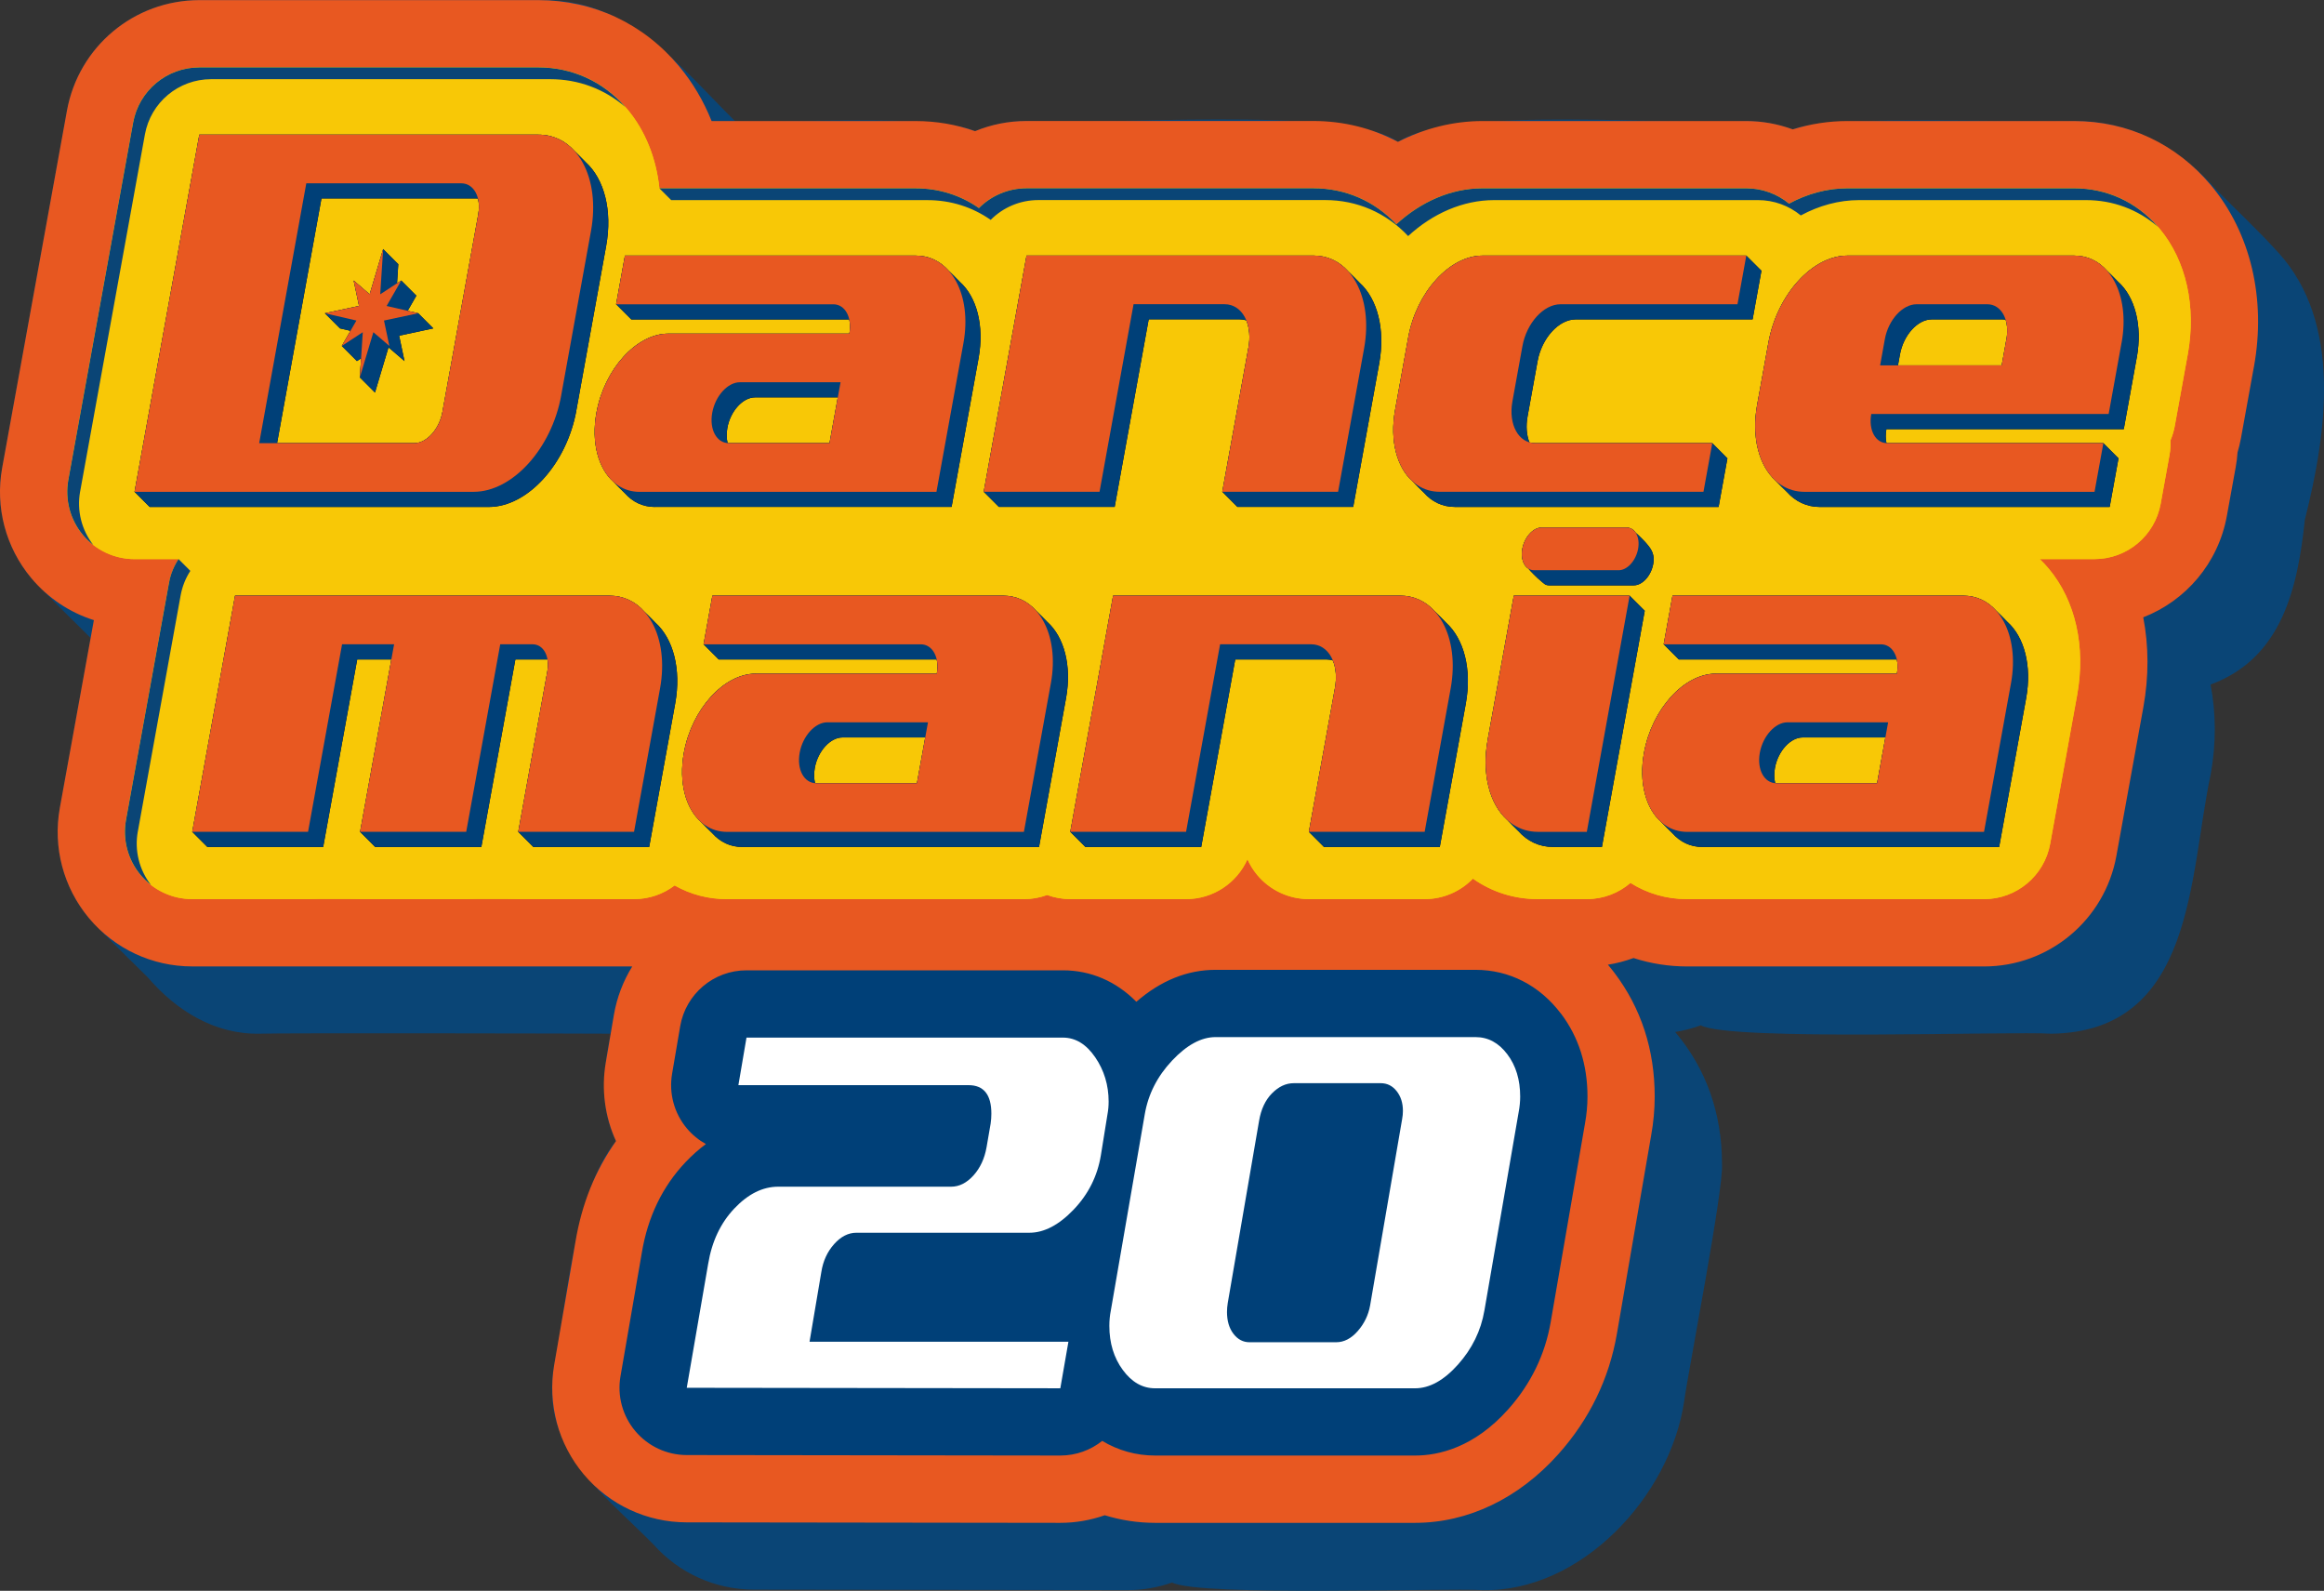 <?xml version="1.0" encoding="UTF-8"?>
<svg id="Layer_2" data-name="Layer 2" xmlns="http://www.w3.org/2000/svg" viewBox="0 0 1381.96 945.72">
  <rect x="0" y="0" width="1381.96" height="945.72" fill="#333333" stroke="none"/>
  <defs>
    <style>
      .cls-1 {
        fill: #004078;
      }

      .cls-2 {
        fill: #f8c806;
      }

      .cls-3 {
        fill: #fff;
      }

      .cls-4 {
        fill: #e85821;
      }

      .cls-5 {
        fill: #0a4576;
      }
    </style>
  </defs>
  <g id="Layer_1-2" data-name="Layer 1">
    <g>
      <path class="cls-5" d="M1354.9,150.3c-11.77-13.09-24.6-25-36.94-37.44-21.73-24.94-50.89-41.38-84.56-40.9-24.2,1.56-146.19-4.36-167.33,4.95-8.8-3.24-18.17-4.95-27.64-4.95-38.52,3.27-174.02-9.81-207.14,12.37-29.91-22.33-183.73-9.06-220.83-12.4-10.68,0-21.03,2.08-30.61,6.05-23.42-10.76-116.68-4.4-142.79-6C403.35,38.6,372.58-1.89,320.2.07c0,0-201.67,0-201.67,0-38.7,0-71.81,27.64-78.71,65.72L1.29,278.1c-4.25,23.4,2.06,47.3,17.3,65.55,11.36,12.3,23.53,23.77,35.31,35.61l-18.31,100.98c-4.24,23.4,2.07,47.29,17.31,65.55,11.27,12.14,23.23,23.57,34.96,35.21,16.86,19.7,39.76,34,66.45,33.51,11.55-.48,199.64-.1,208.84,0-4.56,20.91-6.68,44.34,3.16,63.83-25.09,30.24-28.97,95.39-36.75,133.05-8.97,49.86,28.14,75.46,59.03,106.76,15.16,17.07,36.79,26.83,59.7,26.86q222.2.29,222.24.29c9.03,0,17.98-1.55,26.44-4.52,16.93,8.51,163.37,3.12,184.51,4.52,58.27,1.32,111.72-55.33,120.06-112.62,2.24-16.74,23.6-126.22,22.44-140.82,0-29.96-9.4-56.53-27.83-78.37,5.2-.83,10.31-2.15,15.23-3.97,17.45,9.59,186.04,3.35,208.43,5.01,85.3-1.24,81.79-93.49,94.76-154.16,3.33-18.34,3.23-36.46-.07-53.41,42.31-15.63,51.79-57.02,56.07-97.98,13.3-52.5,22.09-117.18-15.66-158.69Z"/>
      <path class="cls-4" d="M1314.9,110.3c-20.65-24.73-49.59-38.34-81.51-38.34h-134.83c-11.03,0-21.9,1.66-32.5,4.95-8.8-3.24-18.17-4.95-27.64-4.95h-156.85c-17.26,0-34.42,4.29-50.29,12.37-15.27-8.11-32.38-12.4-50.24-12.4h-170.6c-10.68,0-21.03,2.08-30.61,6.04-11.22-3.96-23.12-6-35.31-6h-121.37c-4.76-11.93-11.23-22.89-19.27-32.51C382.67,14.06,352.96.07,320.2.07H118.53C79.82.07,46.72,27.71,39.81,65.79L1.29,278.1c-4.25,23.4,2.06,47.3,17.3,65.55,9.92,11.88,22.85,20.46,37.23,25.01l-20.24,111.58c-4.24,23.4,2.07,47.29,17.31,65.55,15.24,18.26,37.62,28.73,61.41,28.73h261.67c-5.34,8.6-9.13,18.33-10.93,28.86l-4.82,28.27c-2.74,16.03-.53,32.25,6.08,46.7-12.27,17.29-20.34,37.29-24.08,59.7l-12.67,73.34c-4.02,23.29,2.39,47.02,17.6,65.11,15.21,18.09,37.49,28.48,61.12,28.51q222.2.29,222.24.29c9.03,0,17.98-1.55,26.44-4.52,9.64,2.98,19.72,4.52,29.91,4.52h154.6c31.45,0,61.72-14.52,85.25-40.88,18.51-20.75,30.22-44.9,34.81-71.73l20.33-117.69c1.4-7.74,2.11-15.52,2.11-23.13,0-27.76-8.02-52.46-23.85-73.41-1.29-1.7-2.61-3.36-3.98-4.96,5.2-.83,10.31-2.15,15.23-3.97,10.22,3.3,20.98,5.01,31.92,5.01h176.51c38.7,0,71.8-27.64,78.71-65.71l16.05-88.44c3.32-18.34,3.22-36.46-.08-53.41,25.31-9.83,44.64-32.23,49.73-60.3l5.25-28.92c.53-2.9.89-5.82,1.09-8.76.84-2.83,1.53-5.71,2.06-8.61l7.43-40.98c.1-.5.2-1,.29-1.49,7.3-40.29-1.97-79.51-25.43-107.61Z"/>
      <path class="cls-2" d="M1284.2,135.94c-12.92-15.47-30.96-23.98-50.8-23.98h-134.83c-12.1,0-23.9,3.27-34.73,9.12-7.1-5.84-16.06-9.12-25.41-9.12h-156.85c-18.71,0-36.66,7.99-51.24,21.38-13-13.83-30.34-21.4-49.29-21.4h-170.6c-10.97,0-21.05,4.46-28.34,11.78-10.93-7.65-23.82-11.74-37.58-11.74h-152.4c-1.91-17.94-8.36-34.19-18.95-46.88-13.47-16.14-32.29-25.03-52.97-25.03H118.53c-19.34,0-35.91,13.83-39.36,32.86l-38.52,212.31c-2.12,11.67,1.05,23.67,8.65,32.78,7.6,9.1,18.85,14.36,30.71,14.36h26.17c-2.8,4.33-4.8,9.25-5.77,14.59l-25.46,140.4c-2.12,11.67,1.05,23.67,8.65,32.77,7.6,9.1,18.85,14.36,30.7,14.36h68.86c5.46,0,10.69-1.1,15.48-3.11,4.84,2.03,10.09,3.11,15.46,3.11h63.11c5.46,0,10.69-1.1,15.48-3.11,4.84,2.03,10.09,3.11,15.46,3.11h68.86c9,0,17.41-3,24.16-8.13,9.37,5.32,19.96,8.15,31.16,8.15h176.51c4.84,0,9.51-.87,13.84-2.47,4.35,1.59,8.99,2.45,13.73,2.45h68.86c16.05,0,30.19-9.53,36.51-23.65,1.48,3.31,3.43,6.44,5.8,9.29,7.6,9.1,18.85,14.36,30.7,14.36h68.86c11.16,0,21.4-4.62,28.73-12.18,11.21,7.93,24.47,12.18,38.62,12.18h29.05c9.85,0,18.97-3.59,26.02-9.63,9.96,6.29,21.46,9.65,33.68,9.65h176.51c19.34,0,35.9-13.83,39.36-32.86l16.05-88.43c5.2-28.69-.93-56.05-16.81-75.07-1.72-2.06-3.53-3.98-5.43-5.79h32.54c19.34,0,35.9-13.83,39.36-32.86l5.25-28.92c.53-2.94.73-5.91.61-8.85,1.14-2.69,2-5.54,2.54-8.52l7.51-41.41c.07-.35.14-.71.21-1.06,5.18-28.59-.93-55.87-16.77-74.84Z"/>
      <path class="cls-2" d="M1284.2,135.94c-12.92-15.47-30.96-23.98-50.8-23.98h-134.83c-12.1,0-23.9,3.27-34.73,9.12-7.1-5.84-16.06-9.12-25.41-9.12h-156.85c-18.71,0-36.66,7.99-51.24,21.38-13-13.83-30.34-21.4-49.29-21.4h-170.6c-10.97,0-21.05,4.46-28.34,11.78-10.93-7.65-23.82-11.74-37.58-11.74h-152.4c-1.91-17.94-8.36-34.19-18.95-46.88-13.47-16.14-32.29-25.03-52.97-25.03H118.53c-19.34,0-35.91,13.83-39.36,32.86l-38.52,212.31c-2.12,11.67,1.05,23.67,8.65,32.78,7.6,9.1,18.85,14.36,30.71,14.36h26.17c-2.8,4.33-4.8,9.25-5.77,14.59l-25.46,140.4c-2.12,11.67,1.05,23.67,8.65,32.77,7.6,9.1,18.85,14.36,30.7,14.36h262.72c9,0,17.41-3,24.16-8.13,9.37,5.32,19.96,8.15,31.16,8.15h176.51c4.84,0,9.51-.87,13.84-2.47,4.35,1.59,8.99,2.45,13.73,2.45h68.86c16.05,0,30.19-9.53,36.51-23.65,1.48,3.31,3.43,6.44,5.8,9.29,7.6,9.1,18.85,14.36,30.7,14.36h68.86c11.16,0,21.4-4.62,28.73-12.18,11.21,7.93,24.47,12.18,38.62,12.18h29.05c9.85,0,18.97-3.59,26.02-9.63,9.96,6.29,21.46,9.65,33.68,9.65h176.51c19.34,0,35.9-13.83,39.36-32.86l16.05-88.43c5.2-28.69-.93-56.05-16.81-75.07-1.72-2.06-3.53-3.98-5.43-5.79h32.54c19.34,0,35.9-13.83,39.36-32.86l5.25-28.92c.53-2.94.73-5.91.61-8.85,1.14-2.69,2-5.54,2.54-8.52l7.51-41.41c.07-.35.14-.71.21-1.06,5.18-28.59-.93-55.87-16.77-74.84Z"/>
      <g>
        <path d="M290.7,301.38c22.98,0,46.27-25.61,52.01-57.21l-.02-.02,17.75-97.88c3.87-21.31-1.25-39.88-12.03-49.73-.72-.8-5.97-6.04-6.75-6.75-5.52-6.14-12.86-9.73-21.46-9.73H118.53l-38.52,212.31,9,9h201.69ZM191.14,117.98h92.2c.3,0,.59.04.88.06.68,2.74.79,5.94.17,9.36l-21.34,117.66v-.02c-1.84,10.16-9.34,18.42-16.73,18.42h-81.56l26.39-145.48Z"/>
        <path d="M1259.6,167.58c-.71-.8-5.97-6.05-6.75-6.75-4.99-5.6-11.65-8.88-19.46-8.88h-134.83c-20.76,0-41.79,23.15-46.97,51.69l-6.72,37.05c-3.51,19.34,1.17,36.2,11.01,45.06.71.8,5.97,6.05,6.75,6.75,4.99,5.6,11.65,8.88,19.46,8.88h172.42l5.25-28.92-9-9h-128.54c-.15,0-.29-.02-.44-.03-.54-2.47-.59-5.31-.04-8.32h141.16l7.7-42.47h.02c3.51-19.34-1.17-36.2-11.01-45.06ZM1193.11,201.65l-2.81,15.56h-61.67l1.19-6.56c2.08-11.48,10.54-20.78,18.88-20.78h42.07c.65,0,1.27.08,1.88.18,1.02,3.31,1.25,7.3.47,11.6Z"/>
        <path d="M389.86,370.28c-.72-.8-5.97-6.04-6.75-6.75-5.32-5.95-12.42-9.42-20.73-9.42h-222.6l-25.46,140.4,9,9h68.86l20.23-111.49h20.31l-18.6,102.49,9,9h63.11l20.23-111.49h19.1c.38,2.14.38,4.53-.08,7.08l-17.31,95.41,9,9h68.86l15.47-85.27c3.73-20.56-1.21-38.48-11.64-47.96Z"/>
        <path d="M969.04,354.1h-68.86l-15.55,85.71h.02c-3.7,20.41,1.21,38.19,11.56,47.59.72.8,5.97,6.04,6.75,6.75,5.28,5.91,12.32,9.35,20.57,9.35h29.05l25.46-140.4-9-9Z"/>
        <path d="M622.85,369.8c-.71-.8-5.97-6.05-6.75-6.75-5.02-5.63-11.72-8.93-19.57-8.93v-.02h-172.91l-5.25,28.92,9,9h129.16c.17,0,.32.03.49.03.55,2.5.61,5.37.05,8.42h-107.67c-18.89,0-38.03,21.06-42.73,47.02-3.21,17.69,1.11,33.1,10.16,41.12.71.8,5.96,6.05,6.75,6.75,4.55,5.14,10.63,8.15,17.77,8.15h176.51l16.05-88.42c3.52-19.45-1.18-36.39-11.06-45.3ZM484.52,456.51c1.81-9.99,9.19-18.11,16.46-18.11h49.21l-4.94,27.21h-59.84c-.26,0-.5-.03-.75-.05-.64-2.67-.74-5.75-.14-9.05Z"/>
        <path d="M860.01,370.26c-.72-.8-5.97-6.04-6.75-6.75-5.32-5.95-12.42-9.42-20.73-9.42l-.03.02h-170.6l-25.46,140.4,9,9h68.86l20.23-111.49h54.14c1.38,0,2.69.21,3.91.6,1.83,4.46,2.38,10.14,1.25,16.33l-15.52,85.56,9,9h68.86l15.47-85.27c3.73-20.57-1.22-38.5-11.64-47.98Z"/>
        <path d="M1193.78,369.8c-.71-.8-5.97-6.05-6.75-6.75-5.02-5.63-11.72-8.93-19.57-8.93v-.02h-172.91l-5.25,28.92,9,9h129.16c.17,0,.32.03.49.03.55,2.5.61,5.37.05,8.42h-107.67c-18.89,0-38.03,21.06-42.73,47.02-3.21,17.69,1.11,33.1,10.16,41.12.71.8,5.96,6.05,6.75,6.75,4.55,5.14,10.63,8.15,17.77,8.15h176.51l16.05-88.42c3.52-19.45-1.18-36.39-11.06-45.3ZM1055.47,456.51c1.81-9.99,9.19-18.11,16.46-18.11h49.21l-4.94,27.21h-59.84c-.26,0-.5-.03-.75-.05-.64-2.67-.74-5.75-.14-9.05Z"/>
        <path d="M972.68,316.76c-1.27-1.96-3.18-3.16-5.51-3.16h-50.4c-5.1,0-10.25,5.69-11.53,12.69-.97,5.34.6,9.91,3.66,11.78.61.94,5.87,6.21,6.75,6.75,2.49,2.09,3.17,3.16,5.51,3.16h50.4c5.1,0,10.25-5.69,11.53-12.69.97-5.34-.83-8.49-3.66-11.78-.61-.94-5.87-6.21-6.75-6.75Z"/>
        <path d="M375.37,189.89h129.16c.17,0,.32.03.49.03.55,2.5.61,5.37.05,8.42h-107.67c-18.89,0-38.03,21.06-42.73,47.02-3.21,17.69,1.11,33.1,10.16,41.12.71.8,5.96,6.05,6.75,6.75,4.55,5.14,10.63,8.15,17.77,8.15v-.02h176.51l16.05-88.43c3.52-19.45-1.18-36.39-11.06-45.3-.71-.8-5.97-6.05-6.75-6.75-5.02-5.63-11.72-8.93-19.57-8.93h-172.91l-5.25,28.92,9,9ZM432.53,254.35c1.81-9.99,9.19-18.11,16.46-18.11h49.21l-4.94,27.21h-59.84c-.26,0-.5-.03-.75-.05-.64-2.67-.74-5.75-.14-9.05Z"/>
        <path d="M593.98,301.33h68.86l20.23-111.49h54.14c1.38,0,2.69.21,3.91.6,1.83,4.46,2.38,10.14,1.25,16.33l-.03.02-15.52,85.56,9,9h68.86l15.47-85.27c3.73-20.57-1.22-38.5-11.64-47.98-.72-.8-5.97-6.04-6.75-6.75-5.32-5.95-12.42-9.42-20.73-9.42h-170.6l-25.46,140.4,9,9Z"/>
        <path d="M840.01,286.21c.71.8,5.97,6.05,6.75,6.75,4.7,5.3,10.98,8.4,18.35,8.4h156.85l5.25-28.92-.02.02-8.98-9.02-.02.02h-105.25c-1.23,0-2.39-.17-3.49-.49-1.66-4.24-2.15-9.58-1.09-15.39l5.95-32.83c2.49-13.74,12.61-24.88,22.62-24.88h105.25l5.25-28.92-9-9h-156.85c-19.53,0-39.31,21.77-44.17,48.59l-7.83,43.22c-3.31,18.25,1.13,34.14,10.44,42.44Z"/>
        <polygon points="202.17 195.22 208.42 196.66 203.25 205.65 212.25 214.65 214.72 213.03 213.99 224.36 222.99 233.36 231.02 206.49 240.53 214.65 237.34 199.55 257.68 195.22 248.68 186.22 242.42 184.78 247.59 175.78 238.59 166.78 236.1 168.4 236.84 157.06 227.84 148.06 219.82 174.95 210.31 166.78 213.51 181.89 193.17 186.22 202.17 195.22"/>
      </g>
      <g>
        <path class="cls-5" d="M399.13,118.97h152.4c13.76,0,26.65,4.09,37.58,11.74,7.3-7.33,17.37-11.78,28.34-11.78h170.6c18.95,0,36.29,7.57,49.29,21.4,14.58-13.39,32.53-21.38,51.24-21.38h156.85c9.35,0,18.31,3.28,25.41,9.12,10.84-5.85,22.63-9.12,34.73-9.12h134.83c16.03,0,30.88,5.56,42.81,15.85-12.84-14.74-30.46-22.85-49.81-22.85h-134.83c-12.1,0-23.9,3.27-34.73,9.12-7.1-5.84-16.06-9.12-25.41-9.12h-156.85c-18.71,0-36.66,7.99-51.24,21.38-13-13.83-30.34-21.4-49.29-21.4h-170.6c-10.97,0-21.05,4.46-28.34,11.78-10.93-7.65-23.82-11.74-37.58-11.74h-152.4l7,7Z"/>
        <path class="cls-5" d="M47.65,292.24l38.52-212.31c3.45-19.03,20.02-32.86,39.36-32.86h201.67c16.77,0,32.3,5.84,44.76,16.64-13.38-15.25-31.68-23.64-51.76-23.64H118.53c-19.34,0-35.91,13.83-39.36,32.86l-38.52,212.31c-2.12,11.67,1.05,23.67,8.65,32.78,1.85,2.22,3.93,4.21,6.17,5.95-6.99-8.97-9.86-20.5-7.83-31.73Z"/>
        <path class="cls-5" d="M81.95,494.37l25.46-140.4c.97-5.34,2.97-10.26,5.77-14.59l-7-7s-4.43,6.09-5.77,14.59l-25.46,140.4c-2.12,11.67,1.05,23.67,8.65,32.77,1.85,2.22,3.93,4.21,6.17,5.95-6.99-8.97-9.86-20.5-7.83-31.73Z"/>
      </g>
      <g>
        <path class="cls-1" d="M290.7,301.38c22.98,0,46.27-25.61,52.01-57.21l-.02-.02,17.75-97.88c3.87-21.31-1.25-39.88-12.03-49.73-.72-.8-5.97-6.04-6.75-6.75-5.52-6.14-12.86-9.73-21.46-9.73H118.53l-38.52,212.31,9,9h201.69ZM191.14,117.98h92.2c.3,0,.59.04.88.06.68,2.74.79,5.94.17,9.36l-21.34,117.66v-.02c-1.84,10.16-9.34,18.42-16.73,18.42h-81.56l26.39-145.48Z"/>
        <path class="cls-1" d="M1259.6,167.58c-.71-.8-5.97-6.05-6.75-6.75-4.99-5.6-11.65-8.88-19.46-8.88h-134.83c-20.76,0-41.79,23.15-46.97,51.69l-6.72,37.05c-3.51,19.34,1.17,36.2,11.01,45.06.71.8,5.97,6.05,6.75,6.75,4.99,5.6,11.65,8.88,19.46,8.88h172.42l5.25-28.92-9-9h-128.54c-.15,0-.29-.02-.44-.03-.54-2.47-.59-5.31-.04-8.32h141.16l7.7-42.47h.02c3.51-19.34-1.17-36.2-11.01-45.06ZM1193.11,201.65l-2.81,15.56h-61.67l1.19-6.56c2.08-11.48,10.54-20.78,18.88-20.78h42.07c.65,0,1.27.08,1.88.18,1.02,3.31,1.25,7.3.47,11.6Z"/>
        <path class="cls-1" d="M389.86,370.28c-.72-.8-5.97-6.04-6.75-6.75-5.32-5.95-12.42-9.42-20.73-9.42h-222.6l-25.46,140.4,9,9h68.86l20.23-111.49h20.31l-18.6,102.49,9,9h63.11l20.23-111.49h19.1c.38,2.14.38,4.53-.08,7.08l-17.31,95.41,9,9h68.86l15.47-85.27c3.73-20.56-1.21-38.48-11.64-47.96Z"/>
        <path class="cls-1" d="M969.04,354.1h-68.86l-15.55,85.71h.02c-3.7,20.41,1.21,38.19,11.56,47.59.72.8,5.97,6.04,6.75,6.75,5.28,5.91,12.32,9.35,20.57,9.35h29.05l25.46-140.4-9-9Z"/>
        <path class="cls-1" d="M622.85,369.8c-.71-.8-5.97-6.05-6.75-6.75-5.02-5.63-11.72-8.93-19.57-8.93v-.02h-172.91l-5.25,28.92,9,9h129.16c.17,0,.32.03.49.03.55,2.5.61,5.37.05,8.42h-107.67c-18.89,0-38.03,21.06-42.73,47.02-3.21,17.69,1.11,33.1,10.16,41.12.71.8,5.96,6.05,6.75,6.75,4.55,5.14,10.63,8.15,17.77,8.15h176.51l16.05-88.42c3.52-19.45-1.18-36.39-11.06-45.3ZM484.52,456.51c1.81-9.99,9.19-18.11,16.46-18.11h49.21l-4.94,27.21h-59.84c-.26,0-.5-.03-.75-.05-.64-2.67-.74-5.75-.14-9.05Z"/>
        <path class="cls-1" d="M860.01,370.26c-.72-.8-5.97-6.04-6.75-6.75-5.32-5.95-12.42-9.42-20.73-9.42l-.03.02h-170.6l-25.46,140.4,9,9h68.86l20.23-111.49h54.14c1.38,0,2.69.21,3.91.6,1.83,4.46,2.38,10.14,1.25,16.33l-15.52,85.56,9,9h68.86l15.47-85.27c3.73-20.57-1.22-38.5-11.64-47.98Z"/>
        <path class="cls-1" d="M1193.78,369.8c-.71-.8-5.97-6.05-6.75-6.75-5.02-5.63-11.72-8.93-19.57-8.93v-.02h-172.91l-5.25,28.92,9,9h129.16c.17,0,.32.03.49.03.55,2.5.61,5.37.05,8.42h-107.67c-18.89,0-38.03,21.06-42.73,47.02-3.21,17.69,1.11,33.1,10.16,41.12.71.8,5.96,6.05,6.75,6.75,4.55,5.14,10.63,8.15,17.77,8.15h176.51l16.05-88.42c3.52-19.45-1.18-36.39-11.06-45.3ZM1055.47,456.51c1.81-9.99,9.19-18.11,16.46-18.11h49.21l-4.94,27.21h-59.84c-.26,0-.5-.03-.75-.05-.64-2.67-.74-5.75-.14-9.05Z"/>
        <path class="cls-1" d="M972.68,316.76c-1.27-1.96-3.18-3.16-5.51-3.16h-50.4c-5.1,0-10.25,5.69-11.53,12.69-.97,5.34.6,9.91,3.66,11.78.61.94,5.87,6.21,6.75,6.75,2.49,2.09,3.17,3.16,5.51,3.16h50.4c5.1,0,10.25-5.69,11.53-12.69.97-5.34-.83-8.49-3.66-11.78-.61-.94-5.87-6.21-6.75-6.75Z"/>
        <path class="cls-1" d="M375.37,189.89h129.16c.17,0,.32.03.49.03.55,2.5.61,5.37.05,8.42h-107.67c-18.89,0-38.03,21.06-42.73,47.02-3.21,17.69,1.11,33.1,10.16,41.12.71.8,5.96,6.05,6.75,6.75,4.55,5.14,10.63,8.15,17.77,8.15v-.02h176.51l16.05-88.43c3.52-19.45-1.18-36.39-11.06-45.3-.71-.8-5.97-6.05-6.75-6.75-5.02-5.63-11.72-8.93-19.57-8.93h-172.91l-5.25,28.92,9,9ZM432.53,254.35c1.81-9.99,9.19-18.11,16.46-18.11h49.21l-4.94,27.21h-59.84c-.26,0-.5-.03-.75-.05-.64-2.67-.74-5.75-.14-9.05Z"/>
        <path class="cls-1" d="M593.98,301.33h68.86l20.23-111.49h54.14c1.38,0,2.69.21,3.91.6,1.83,4.46,2.38,10.14,1.25,16.33l-.03.02-15.52,85.56,9,9h68.86l15.47-85.27c3.73-20.57-1.22-38.5-11.64-47.98-.72-.8-5.97-6.04-6.75-6.75-5.32-5.95-12.42-9.42-20.73-9.42h-170.6l-25.46,140.4,9,9Z"/>
        <path class="cls-1" d="M840.01,286.21c.71.8,5.97,6.05,6.75,6.75,4.7,5.3,10.98,8.4,18.35,8.4h156.85l5.25-28.92-.02.02-8.98-9.02-.02.02h-105.25c-1.23,0-2.39-.17-3.49-.49-1.66-4.24-2.15-9.58-1.09-15.39l5.95-32.83c2.49-13.74,12.61-24.88,22.62-24.88h105.25l5.25-28.92-9-9h-156.85c-19.53,0-39.31,21.77-44.17,48.59l-7.83,43.22c-3.31,18.25,1.13,34.14,10.44,42.44Z"/>
        <polygon class="cls-1" points="202.17 195.22 208.42 196.66 203.25 205.65 212.25 214.65 214.72 213.03 213.99 224.36 222.99 233.36 231.02 206.49 240.53 214.65 237.34 199.55 257.68 195.22 248.68 186.22 242.42 184.78 247.59 175.78 238.59 166.78 236.1 168.4 236.84 157.06 227.84 148.06 219.82 174.95 210.31 166.78 213.51 181.89 193.17 186.22 202.17 195.22"/>
      </g>
      <g>
        <path class="cls-4" d="M333.71,235.17l-.02-.02,17.75-97.88c5.73-31.59-8.26-57.21-31.24-57.21H118.53l-38.52,212.31h201.69c22.98,0,46.27-25.61,52.01-57.21ZM246.32,263.46h-92.2l28.02-154.48h92.2c7.39,0,11.91,8.24,10.05,18.42l-21.34,117.66v-.02c-1.84,10.16-9.34,18.42-16.73,18.42Z"/>
        <path class="cls-4" d="M380.35,292.4v-.02h176.51l16.05-88.43c5.2-28.71-7.5-51.98-28.38-51.98h-172.91l-5.25,28.92h129.16c7.01,0,11.29,7.82,9.54,17.46h-107.67c-18.89,0-38.03,21.06-42.73,47.02-4.72,25.97,6.78,47.03,25.68,47.03ZM423.53,245.35c1.81-9.99,9.19-18.11,16.46-18.11h59.84l-6.57,36.21h-59.84c-7.27,0-11.7-8.11-9.89-18.11Z"/>
        <path class="cls-4" d="M674.08,180.85h54.14c10.42,0,16.76,11.6,14.16,25.93l-.03.02-15.52,85.56h68.86l15.47-85.27c5.52-30.46-7.96-55.16-30.12-55.16h-170.6l-25.46,140.4h68.86l20.23-111.49Z"/>
        <path class="cls-4" d="M856.11,292.36h156.85l5.25-28.92-.02.02h-105.25c-9.99,0-16.08-11.14-13.58-24.88l5.95-32.83c2.49-13.74,12.61-24.88,22.62-24.88h105.25l5.25-28.92h-156.85c-19.53,0-39.31,21.77-44.17,48.59l-7.83,43.22c-4.87,26.85,7.01,48.59,26.54,48.59Z"/>
        <path class="cls-4" d="M1233.39,151.95h-134.83c-20.76,0-41.79,23.15-46.97,51.69l-6.72,37.05c-5.17,28.54,7.45,51.69,28.22,51.69h172.42l5.25-28.92h-128.54c-6.97,0-11.21-7.78-9.48-17.35h141.16l7.7-42.47h.02c5.17-28.54-7.45-51.69-28.22-51.69ZM1193.11,201.65l-2.81,15.56h-72.3l2.81-15.56c2.08-11.48,10.54-20.78,18.88-20.78h42.07c8.35,0,13.43,9.3,11.35,20.78Z"/>
        <path class="cls-4" d="M362.38,354.1h-222.6l-25.46,140.4h68.86l20.23-111.49h30.94l-20.23,111.49h63.11l20.23-111.49h19.24c6.46,0,10.39,7.19,8.78,16.08l-17.31,95.41h68.86l15.47-85.27c5.52-30.44-7.96-55.14-30.12-55.14Z"/>
        <path class="cls-4" d="M884.64,439.81h.02c-5.48,30.21,7.89,54.7,29.88,54.7h29.05l25.46-140.4h-68.86l-15.55,85.71Z"/>
        <path class="cls-4" d="M967.17,313.6h-50.4c-5.1,0-10.25,5.69-11.53,12.69-1.28,7,1.83,12.69,6.92,12.69h50.4c5.1,0,10.25-5.69,11.53-12.69,1.28-7-1.83-12.69-6.92-12.69Z"/>
        <path class="cls-4" d="M596.53,354.13v-.02h-172.91l-5.25,28.92h129.16c7.01,0,11.29,7.82,9.54,17.46h-107.67c-18.89,0-38.03,21.06-42.73,47.02-4.72,25.97,6.78,47.02,25.68,47.02h176.51l16.05-88.42c5.2-28.71-7.5-51.98-28.38-51.98ZM545.25,465.61h-59.84c-7.27,0-11.7-8.11-9.89-18.11,1.81-9.99,9.19-18.11,16.46-18.11h59.84l-6.57,36.21Z"/>
        <path class="cls-4" d="M832.53,354.08l-.03.02h-170.6l-25.46,140.4h68.86l20.23-111.49h54.14c10.42,0,16.76,11.6,14.16,25.93l-15.52,85.56h68.86l15.47-85.27c5.52-30.46-7.96-55.16-30.12-55.16Z"/>
        <path class="cls-4" d="M1167.46,354.13v-.02h-172.91l-5.25,28.92h129.16c7.01,0,11.29,7.82,9.54,17.46h-107.67c-18.89,0-38.03,21.06-42.73,47.02-4.72,25.97,6.78,47.02,25.68,47.02h176.51l16.05-88.42c5.2-28.71-7.5-51.98-28.38-51.98ZM1116.2,465.61h-59.84c-7.27,0-11.7-8.11-9.89-18.11,1.81-9.99,9.19-18.11,16.46-18.11h59.84l-6.57,36.21Z"/>
        <polygon class="cls-4" points="238.59 166.78 226.1 174.95 227.84 148.06 219.82 174.95 210.31 166.78 213.51 181.89 193.17 186.22 211.94 190.55 203.25 205.65 215.73 197.49 213.99 224.36 222.02 197.49 231.53 205.65 228.34 190.55 248.68 186.22 229.9 181.89 238.59 166.78"/>
      </g>
      <path class="cls-1" d="M928.2,602.58c-12.69-16.79-30.72-26.04-50.77-26.04h-154.6c-16.8,0-32.6,6.4-47.11,18.99-11.97-12.14-27.1-18.7-43.67-18.7h-188.15c-19.5,0-36.15,14.05-39.43,33.27l-4.82,28.27c-1.98,11.62,1.26,23.52,8.86,32.52,3.19,3.78,7.01,6.89,11.24,9.22-4.04,2.99-8.1,6.55-12.11,10.78-13.72,14.47-22.46,32.58-25.98,53.83l-12.69,73.47c-2.01,11.62,1.21,23.53,8.8,32.55,7.59,9.02,18.77,14.24,30.56,14.26,0,0,222.17.29,222.19.29,9.34,0,18.03-3.23,24.91-8.71,9.47,5.7,20.15,8.71,31.45,8.71h154.6c14.07,0,35.11-4.77,55.4-27.51,13.44-15.06,21.93-32.55,25.25-51.91l20.36-117.86c1-5.45,1.5-10.88,1.5-16.16,0-18.86-5.3-35.44-15.76-49.29Z"/>
      <path class="cls-3" d="M421.1,751.4c2.19-13.35,7.38-24.34,15.57-32.98,8.19-8.64,16.88-12.96,26.09-12.96h102.84c4.82,0,9.24-2.23,13.27-6.69,4.02-4.46,6.61-10.06,7.79-16.8l2.41-13.97c.29-1.98.44-3.97.44-5.95,0-11.3-4.53-16.95-13.6-16.95h-136.83l4.82-28.27h188.15c7.46,0,13.85,3.89,19.19,11.66,5.33,7.78,8,16.58,8,26.42,0,2.56-.22,5.02-.66,7.38l-3.95,24.5c-2.05,12.4-7.46,23.17-16.23,32.33-8.77,9.15-17.54,13.72-26.31,13.72h-102.84c-4.82,0-9.25,2.26-13.27,6.77-4.02,4.52-6.54,10.01-7.57,16.49l-7.02,41.52h153.94l-4.82,27.68-222.14-.29,12.72-73.61Z"/>
      <path class="cls-3" d="M882.69,779.08c-2.05,11.98-7.27,22.67-15.68,32.1-8.41,9.42-16.92,14.13-25.55,14.13h-154.6c-7.46,0-13.85-3.63-19.19-10.9-5.34-7.26-8-16-8-26.21,0-3.14.29-6.18.88-9.13l20.17-116.6c2.04-11.97,7.46-22.62,16.23-31.95,8.77-9.32,17.4-13.99,25.88-13.99h154.6c7.46,0,13.74,3.39,18.86,10.16,5.12,6.77,7.68,15.16,7.68,25.18,0,2.94-.29,5.99-.88,9.13l-20.39,118.08ZM756.38,649.96c-3.95,4.03-6.51,9.47-7.67,16.34l-18.64,108.36c-.29,1.77-.44,3.53-.44,5.3,0,5.3,1.28,9.62,3.84,12.96,2.56,3.34,5.74,5.01,9.54,5.01h51.53c4.68,0,8.95-2.21,12.83-6.63,3.87-4.42,6.32-9.47,7.35-15.16l19.08-111.01c.29-1.57.44-3.14.44-4.71,0-4.71-1.24-8.64-3.73-11.78-2.49-3.14-5.63-4.71-9.43-4.71h-51.75c-4.68,0-8.99,2.02-12.94,6.04Z"/>
    </g>
  </g>
</svg>